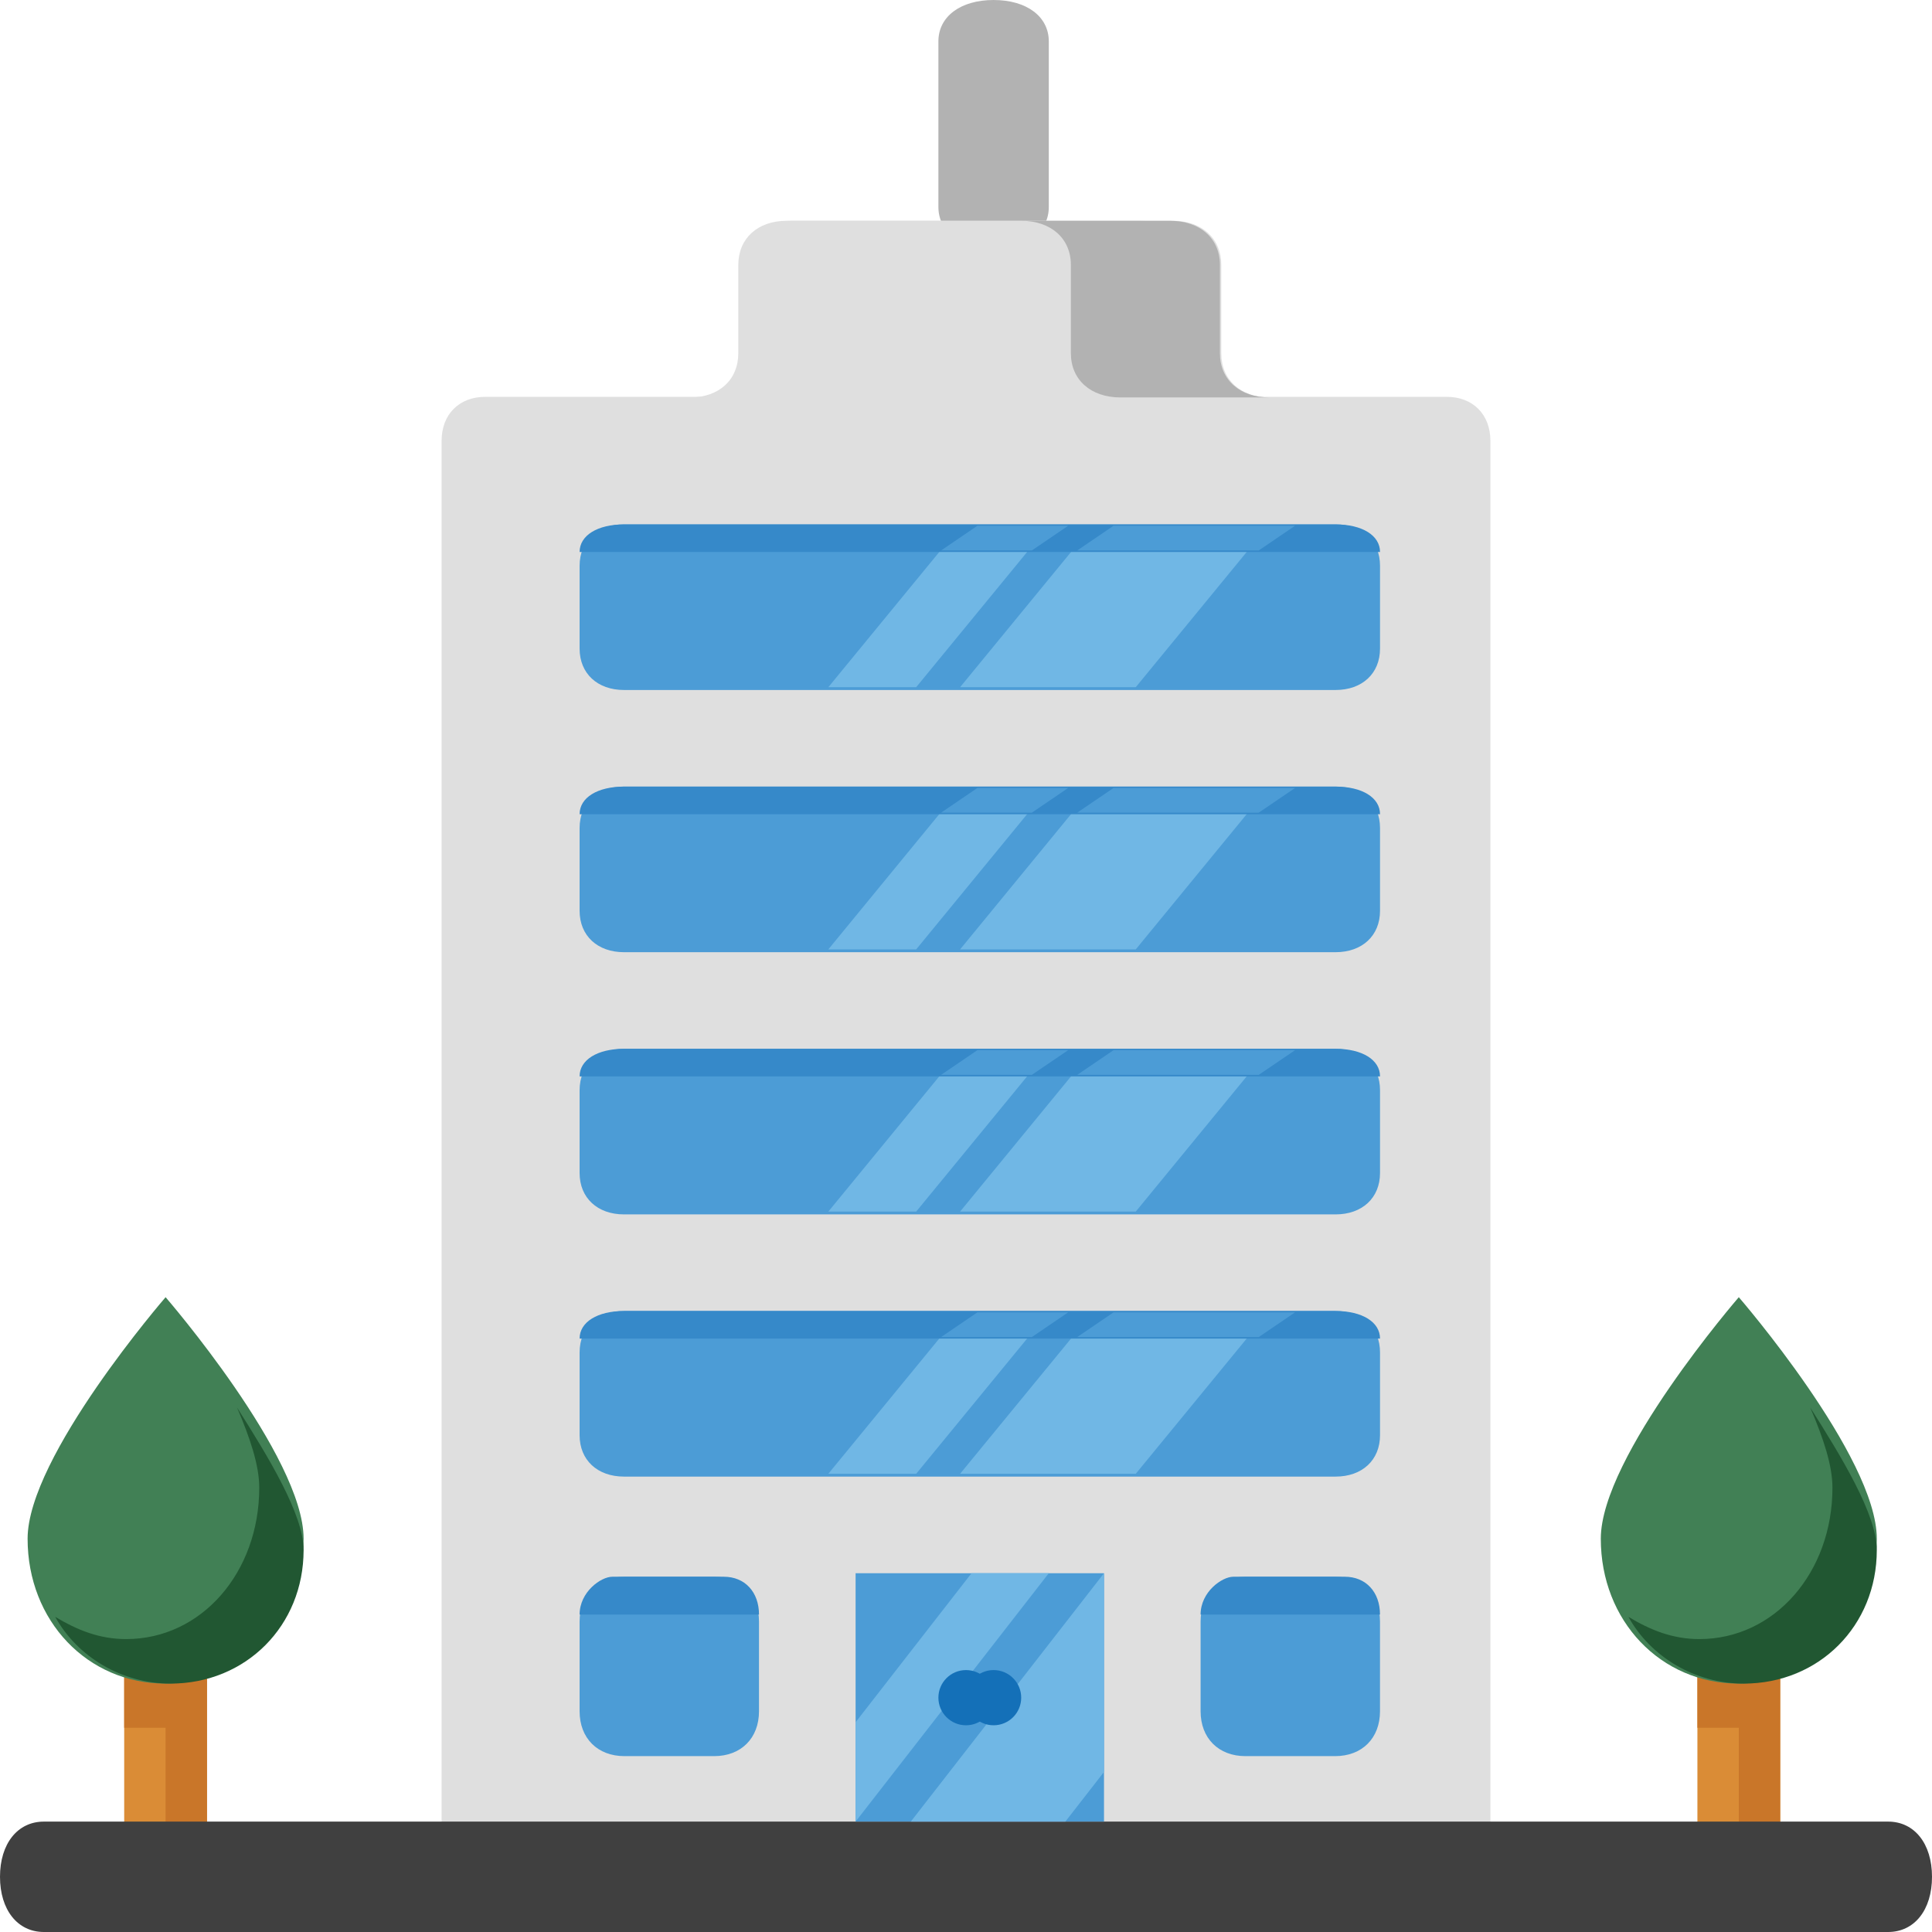 <svg xmlns="http://www.w3.org/2000/svg" width="70" height="70" viewBox="0 0 70 70">
    <g fill="none" fill-rule="nonzero">
        <g fill="#DA8C36">
            <path d="M7.5 67.958v-7.1c0-1.065-.6-1.775-1.5-1.775s-1.5.71-1.5 1.775v7.1h3zM64.5 67.958v-7.1c0-1.065-.6-1.775-1.5-1.775s-1.5.71-1.5 1.775v7.1h3z"/>
        </g>
        <g fill="#C97629">
            <path d="M61.5 59v3.6H63V68h1.5v-9zM4.5 59v3.6H6V68h1.5v-9z"/>
        </g>
        <path fill="#B2B2B2" d="M36 9c-1.2 0-2-.6-2-1.5v-6c0-.9.8-1.5 2-1.5s2 .6 2 1.5v6c0 .9-.8 1.5-2 1.5z"/>
        <path fill="#DFDFDF" d="M16 67V15.973c0-.957.633-1.595 1.583-1.595H25.5c.95 0 1.583-.637 1.583-1.594v-3.19c0-.956.634-1.594 1.584-1.594h12.666c.95 0 1.584.638 1.584 1.595v3.189c0 .957.633 1.594 1.583 1.594h7.917c.95 0 1.583.638 1.583 1.595V67H16z"/>
        <path fill="#404040" d="M68.41 70H1.59C.637 70 0 69.2 0 68s.636-2 1.59-2h66.82c.954 0 1.59.8 1.59 2s-.636 2-1.59 2z"/>
        <path fill="#418055" d="M68 55.75c0 2.975-2.167 5.25-5 5.25s-5-2.275-5-5.25S63 47 63 47s5 5.775 5 8.75z"/>
        <path fill="#215732" d="M65.59 51c.481 1.129.803 2.097.803 2.903 0 3.065-2.09 5.484-4.822 5.484-.964 0-1.767-.323-2.571-.806.804 1.451 2.41 2.419 4.179 2.419C65.91 61 68 58.903 68 56.161c0-1.29-1.286-3.387-2.41-5.161z"/>
        <path fill="#418055" d="M11 55.75C11 58.725 8.833 61 6 61s-5-2.275-5-5.25S6 47 6 47s5 5.775 5 8.75z"/>
        <path fill="#4C9CD6" d="M31 57h9v9h-9zM25.875 63.628h-3.25c-.975 0-1.625-.65-1.625-1.625v-3.25c0-.975.65-1.625 1.625-1.625h3.25c.975 0 1.625.65 1.625 1.625v3.25c0 .975-.65 1.625-1.625 1.625z"/>
        <path fill="#3689C9" d="M21 58.5c0-.823.774-1.372 1.186-1.372h4.04c.758 0 1.274.549 1.274 1.372H21z"/>
        <path fill="#4C9CD6" d="M48.375 63.628h-3.25c-.975 0-1.625-.65-1.625-1.625v-3.25c0-.975.65-1.625 1.625-1.625h3.25c.975 0 1.625.65 1.625 1.625v3.25c0 .975-.65 1.625-1.625 1.625z"/>
        <path fill="#3689C9" d="M43.5 58.5c0-.823.774-1.372 1.186-1.372h4.04c.758 0 1.274.549 1.274 1.372h-6.5z"/>
        <path fill="#215732" d="M8.59 51c.481 1.129.803 2.097.803 2.903 0 3.065-2.09 5.484-4.822 5.484-.964 0-1.767-.323-2.571-.806C2.804 60.032 4.41 61 6.179 61 8.91 61 11 58.903 11 56.161c0-1.29-1.286-3.387-2.41-5.161z"/>
        <path fill="#DFDFDF" d="M42.5 8h-14c-1.05 0-1.75.64-1.75 1.6v3.2c0 .96-.7 1.6-1.75 1.6h21c-1.05 0-1.75-.64-1.75-1.6V9.6c0-.96-.7-1.6-1.75-1.6z"/>
        <path fill="#B2B2B2" d="M44.2 12.8V9.6c0-.96-.72-1.6-1.8-1.6H37c1.08 0 1.8.64 1.8 1.6v3.2c0 .96.72 1.6 1.8 1.6H46c-1.08 0-1.8-.64-1.8-1.6z"/>
        <path fill="#4C9CD6" d="M48.389 25H22.61C21.644 25 21 24.4 21 23.5v-3c0-.9.645-1.5 1.611-1.5H48.39c.967 0 1.611.6 1.611 1.5v3c0 .9-.644 1.5-1.611 1.5z"/>
        <g fill="#70B7E5">
            <path d="M33.195 24.898h-3.183l4.774-5.818h3.183zM41.151 24.898h-6.365l4.774-5.818h6.365z"/>
        </g>
        <path fill="#3689C9" d="M50 20H21c0-.6.645-1 1.611-1H48.39c.967 0 1.611.4 1.611 1z"/>
        <g fill="#4C9CD6">
            <path d="M37.386 19.944l1.316-.895h-3.289l-1.315.895zM45.607 19.944l1.316-.895h-6.577l-1.316.895z"/>
        </g>
        <g>
            <path fill="#4C9CD6" d="M48.389 34.5H22.61C21.644 34.5 21 33.9 21 33v-3c0-.9.645-1.5 1.611-1.5H48.39c.967 0 1.611.6 1.611 1.5v3c0 .9-.644 1.5-1.611 1.5z"/>
            <g fill="#70B7E5">
                <path d="M33.195 34.398h-3.183l4.774-5.819h3.183zM41.151 34.398h-6.365l4.774-5.819h6.365z"/>
            </g>
            <path fill="#3689C9" d="M50 29.5H21c0-.6.645-1 1.611-1H48.39c.967 0 1.611.4 1.611 1z"/>
            <g fill="#4C9CD6">
                <path d="M37.386 29.444l1.316-.895h-3.289l-1.315.895zM45.607 29.444l1.316-.895h-6.577l-1.316.895z"/>
            </g>
        </g>
        <g>
            <path fill="#4C9CD6" d="M48.389 44H22.61C21.644 44 21 43.4 21 42.5v-3c0-.9.645-1.5 1.611-1.5H48.39c.967 0 1.611.6 1.611 1.5v3c0 .9-.644 1.5-1.611 1.5z"/>
            <g fill="#70B7E5">
                <path d="M33.195 43.898h-3.183l4.774-5.819h3.183zM41.151 43.898h-6.365l4.774-5.819h6.365z"/>
            </g>
            <path fill="#3689C9" d="M50 39H21c0-.6.645-1 1.611-1H48.39c.967 0 1.611.4 1.611 1z"/>
            <g fill="#4C9CD6">
                <path d="M37.386 38.944l1.316-.895h-3.289l-1.315.895zM45.607 38.944l1.316-.895h-6.577l-1.316.895z"/>
            </g>
        </g>
        <g>
            <path fill="#4C9CD6" d="M48.389 53.5H22.61C21.644 53.5 21 52.9 21 52v-3c0-.9.645-1.5 1.611-1.5H48.39c.967 0 1.611.6 1.611 1.5v3c0 .9-.644 1.5-1.611 1.5z"/>
            <g fill="#70B7E5">
                <path d="M33.195 53.398h-3.183l4.774-5.819h3.183zM41.151 53.398h-6.365l4.774-5.819h6.365z"/>
            </g>
            <path fill="#3689C9" d="M50 48.5H21c0-.6.645-1 1.611-1H48.39c.967 0 1.611.4 1.611 1z"/>
            <g fill="#4C9CD6">
                <path d="M37.386 48.444l1.316-.895h-3.289l-1.315.895zM45.607 48.444l1.316-.895h-6.577l-1.316.895z"/>
            </g>
        </g>
        <g fill="#70B7E5">
            <path d="M35.2 57L31 62.4V66l7-9zM40 57l-7 9h5.6l1.4-1.8z"/>
        </g>
        <g fill="#1470B8" transform="translate(34 61)">
            <ellipse cx="2" cy=".51" rx="1" ry="1"/>
            <ellipse cx="1" cy=".51" rx="1" ry="1"/>
        </g>
    </g>
</svg>
